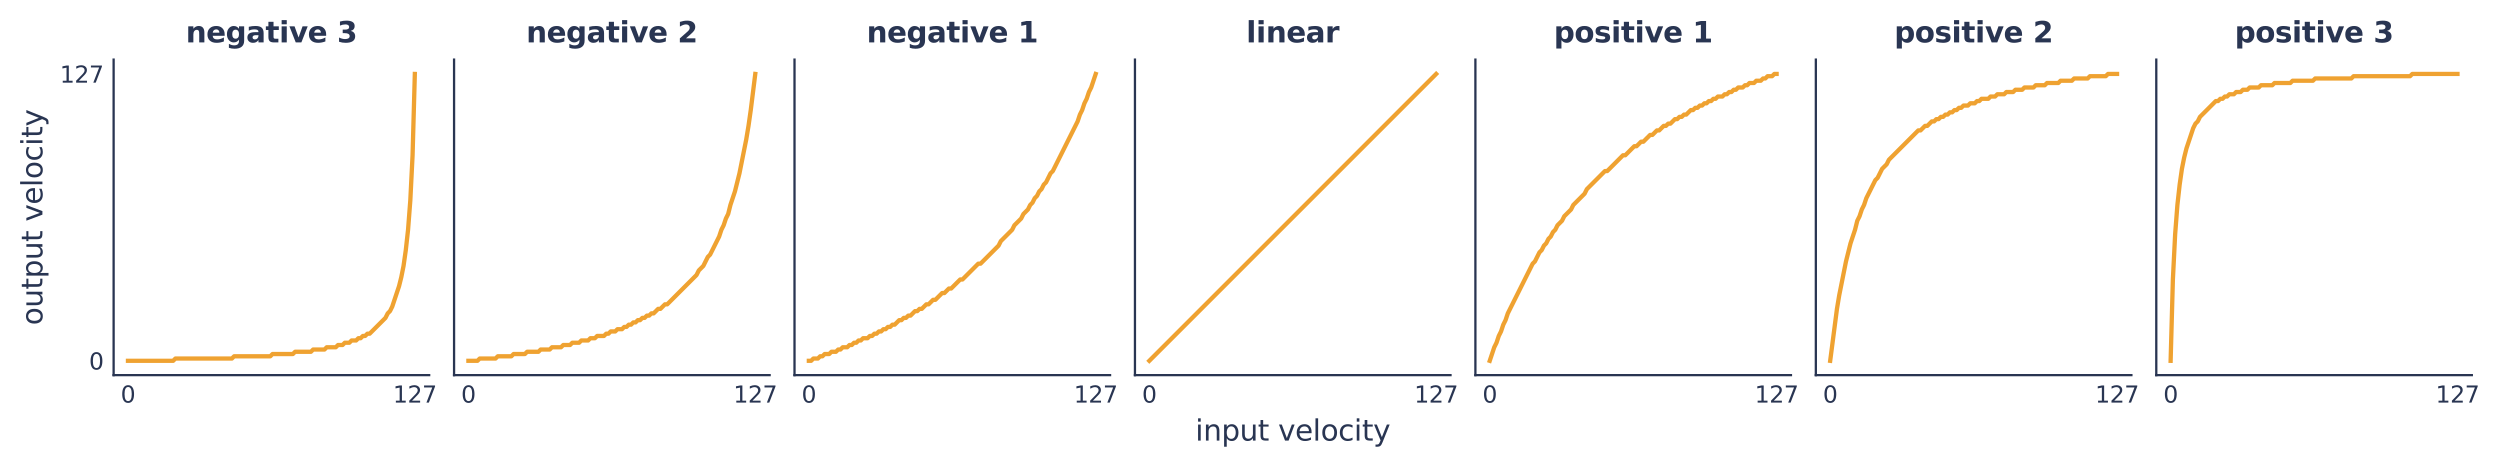 <?xml version="1.0" encoding="utf-8" standalone="no"?>
<!DOCTYPE svg PUBLIC "-//W3C//DTD SVG 1.1//EN"
  "http://www.w3.org/Graphics/SVG/1.1/DTD/svg11.dtd">
<svg xmlns:xlink="http://www.w3.org/1999/xlink" width="872.343pt" height="163.025pt" viewBox="0 0 872.343 163.025" xmlns="http://www.w3.org/2000/svg" version="1.1">
 <defs>
  <style type="text/css">*{stroke-linejoin: round; stroke-linecap: butt}</style>
 </defs>
 <g id="figure_1">
  <g id="patch_1">
   <path d="M 0 163.025 
L 872.343 163.025 
L 872.343 0 
L 0 0 
L 0 163.025 
z
" style="fill: none"/>
  </g>
  <g id="axes_1">
   <g id="patch_2">
    <path d="M 39.648 130.905 
L 149.754 130.905 
L 149.754 20.798 
L 39.648 20.798 
L 39.648 130.905 
z
" style="fill: none"/>
   </g>
   <g id="matplotlib.axis_1">
    <g id="xtick_1">
     <g id="line2d_1"/>
     <g id="text_1">
      <!-- 0 -->
      <g style="fill: #293552" transform="translate(42.108 140.483) scale(0.08 -0.08)">
       <defs>
        <path id="DejaVuSans-30" d="M 2034 4250 
Q 1547 4250 1301 3770 
Q 1056 3291 1056 2328 
Q 1056 1369 1301 889 
Q 1547 409 2034 409 
Q 2525 409 2770 889 
Q 3016 1369 3016 2328 
Q 3016 3291 2770 3770 
Q 2525 4250 2034 4250 
z
M 2034 4750 
Q 2819 4750 3233 4129 
Q 3647 3509 3647 2328 
Q 3647 1150 3233 529 
Q 2819 -91 2034 -91 
Q 1250 -91 836 529 
Q 422 1150 422 2328 
Q 422 3509 836 4129 
Q 1250 4750 2034 4750 
z
" transform="scale(0.016)"/>
       </defs>
       <use xlink:href="#DejaVuSans-30"/>
      </g>
     </g>
    </g>
    <g id="xtick_2">
     <g id="line2d_2"/>
     <g id="text_2">
      <!-- 127 -->
      <g style="fill: #293552" transform="translate(137.115 140.483) scale(0.08 -0.08)">
       <defs>
        <path id="DejaVuSans-31" d="M 794 531 
L 1825 531 
L 1825 4091 
L 703 3866 
L 703 4441 
L 1819 4666 
L 2450 4666 
L 2450 531 
L 3481 531 
L 3481 0 
L 794 0 
L 794 531 
z
" transform="scale(0.016)"/>
        <path id="DejaVuSans-32" d="M 1228 531 
L 3431 531 
L 3431 0 
L 469 0 
L 469 531 
Q 828 903 1448 1529 
Q 2069 2156 2228 2338 
Q 2531 2678 2651 2914 
Q 2772 3150 2772 3378 
Q 2772 3750 2511 3984 
Q 2250 4219 1831 4219 
Q 1534 4219 1204 4116 
Q 875 4013 500 3803 
L 500 4441 
Q 881 4594 1212 4672 
Q 1544 4750 1819 4750 
Q 2544 4750 2975 4387 
Q 3406 4025 3406 3419 
Q 3406 3131 3298 2873 
Q 3191 2616 2906 2266 
Q 2828 2175 2409 1742 
Q 1991 1309 1228 531 
z
" transform="scale(0.016)"/>
        <path id="DejaVuSans-37" d="M 525 4666 
L 3525 4666 
L 3525 4397 
L 1831 0 
L 1172 0 
L 2766 4134 
L 525 4134 
L 525 4666 
z
" transform="scale(0.016)"/>
       </defs>
       <use xlink:href="#DejaVuSans-31"/>
       <use xlink:href="#DejaVuSans-32" transform="translate(63.623 0)"/>
       <use xlink:href="#DejaVuSans-37" transform="translate(127.246 0)"/>
      </g>
     </g>
    </g>
   </g>
   <g id="matplotlib.axis_2">
    <g id="ytick_1">
     <g id="line2d_3"/>
     <g id="text_3">
      <!-- 0 -->
      <g style="fill: #293552" transform="translate(31.058 128.939) scale(0.08 -0.08)">
       <use xlink:href="#DejaVuSans-30"/>
      </g>
     </g>
    </g>
    <g id="ytick_2">
     <g id="line2d_4"/>
     <g id="text_4">
      <!-- 127 -->
      <g style="fill: #293552" transform="translate(20.878 28.843) scale(0.08 -0.08)">
       <use xlink:href="#DejaVuSans-31"/>
       <use xlink:href="#DejaVuSans-32" transform="translate(63.623 0)"/>
       <use xlink:href="#DejaVuSans-37" transform="translate(127.246 0)"/>
      </g>
     </g>
    </g>
    <g id="text_5">
     <!-- output velocity -->
     <g style="fill: #293552" transform="translate(14.798 113.474) rotate(-90) scale(0.1 -0.1)">
      <defs>
       <path id="DejaVuSans-6f" d="M 1959 3097 
Q 1497 3097 1228 2736 
Q 959 2375 959 1747 
Q 959 1119 1226 758 
Q 1494 397 1959 397 
Q 2419 397 2687 759 
Q 2956 1122 2956 1747 
Q 2956 2369 2687 2733 
Q 2419 3097 1959 3097 
z
M 1959 3584 
Q 2709 3584 3137 3096 
Q 3566 2609 3566 1747 
Q 3566 888 3137 398 
Q 2709 -91 1959 -91 
Q 1206 -91 779 398 
Q 353 888 353 1747 
Q 353 2609 779 3096 
Q 1206 3584 1959 3584 
z
" transform="scale(0.016)"/>
       <path id="DejaVuSans-75" d="M 544 1381 
L 544 3500 
L 1119 3500 
L 1119 1403 
Q 1119 906 1312 657 
Q 1506 409 1894 409 
Q 2359 409 2629 706 
Q 2900 1003 2900 1516 
L 2900 3500 
L 3475 3500 
L 3475 0 
L 2900 0 
L 2900 538 
Q 2691 219 2414 64 
Q 2138 -91 1772 -91 
Q 1169 -91 856 284 
Q 544 659 544 1381 
z
M 1991 3584 
L 1991 3584 
z
" transform="scale(0.016)"/>
       <path id="DejaVuSans-74" d="M 1172 4494 
L 1172 3500 
L 2356 3500 
L 2356 3053 
L 1172 3053 
L 1172 1153 
Q 1172 725 1289 603 
Q 1406 481 1766 481 
L 2356 481 
L 2356 0 
L 1766 0 
Q 1100 0 847 248 
Q 594 497 594 1153 
L 594 3053 
L 172 3053 
L 172 3500 
L 594 3500 
L 594 4494 
L 1172 4494 
z
" transform="scale(0.016)"/>
       <path id="DejaVuSans-70" d="M 1159 525 
L 1159 -1331 
L 581 -1331 
L 581 3500 
L 1159 3500 
L 1159 2969 
Q 1341 3281 1617 3432 
Q 1894 3584 2278 3584 
Q 2916 3584 3314 3078 
Q 3713 2572 3713 1747 
Q 3713 922 3314 415 
Q 2916 -91 2278 -91 
Q 1894 -91 1617 61 
Q 1341 213 1159 525 
z
M 3116 1747 
Q 3116 2381 2855 2742 
Q 2594 3103 2138 3103 
Q 1681 3103 1420 2742 
Q 1159 2381 1159 1747 
Q 1159 1113 1420 752 
Q 1681 391 2138 391 
Q 2594 391 2855 752 
Q 3116 1113 3116 1747 
z
" transform="scale(0.016)"/>
       <path id="DejaVuSans-20" transform="scale(0.016)"/>
       <path id="DejaVuSans-76" d="M 191 3500 
L 800 3500 
L 1894 563 
L 2988 3500 
L 3597 3500 
L 2284 0 
L 1503 0 
L 191 3500 
z
" transform="scale(0.016)"/>
       <path id="DejaVuSans-65" d="M 3597 1894 
L 3597 1613 
L 953 1613 
Q 991 1019 1311 708 
Q 1631 397 2203 397 
Q 2534 397 2845 478 
Q 3156 559 3463 722 
L 3463 178 
Q 3153 47 2828 -22 
Q 2503 -91 2169 -91 
Q 1331 -91 842 396 
Q 353 884 353 1716 
Q 353 2575 817 3079 
Q 1281 3584 2069 3584 
Q 2775 3584 3186 3129 
Q 3597 2675 3597 1894 
z
M 3022 2063 
Q 3016 2534 2758 2815 
Q 2500 3097 2075 3097 
Q 1594 3097 1305 2825 
Q 1016 2553 972 2059 
L 3022 2063 
z
" transform="scale(0.016)"/>
       <path id="DejaVuSans-6c" d="M 603 4863 
L 1178 4863 
L 1178 0 
L 603 0 
L 603 4863 
z
" transform="scale(0.016)"/>
       <path id="DejaVuSans-63" d="M 3122 3366 
L 3122 2828 
Q 2878 2963 2633 3030 
Q 2388 3097 2138 3097 
Q 1578 3097 1268 2742 
Q 959 2388 959 1747 
Q 959 1106 1268 751 
Q 1578 397 2138 397 
Q 2388 397 2633 464 
Q 2878 531 3122 666 
L 3122 134 
Q 2881 22 2623 -34 
Q 2366 -91 2075 -91 
Q 1284 -91 818 406 
Q 353 903 353 1747 
Q 353 2603 823 3093 
Q 1294 3584 2113 3584 
Q 2378 3584 2631 3529 
Q 2884 3475 3122 3366 
z
" transform="scale(0.016)"/>
       <path id="DejaVuSans-69" d="M 603 3500 
L 1178 3500 
L 1178 0 
L 603 0 
L 603 3500 
z
M 603 4863 
L 1178 4863 
L 1178 4134 
L 603 4134 
L 603 4863 
z
" transform="scale(0.016)"/>
       <path id="DejaVuSans-79" d="M 2059 -325 
Q 1816 -950 1584 -1140 
Q 1353 -1331 966 -1331 
L 506 -1331 
L 506 -850 
L 844 -850 
Q 1081 -850 1212 -737 
Q 1344 -625 1503 -206 
L 1606 56 
L 191 3500 
L 800 3500 
L 1894 763 
L 2988 3500 
L 3597 3500 
L 2059 -325 
z
" transform="scale(0.016)"/>
      </defs>
      <use xlink:href="#DejaVuSans-6f"/>
      <use xlink:href="#DejaVuSans-75" transform="translate(61.182 0)"/>
      <use xlink:href="#DejaVuSans-74" transform="translate(124.561 0)"/>
      <use xlink:href="#DejaVuSans-70" transform="translate(163.77 0)"/>
      <use xlink:href="#DejaVuSans-75" transform="translate(227.246 0)"/>
      <use xlink:href="#DejaVuSans-74" transform="translate(290.625 0)"/>
      <use xlink:href="#DejaVuSans-20" transform="translate(329.834 0)"/>
      <use xlink:href="#DejaVuSans-76" transform="translate(361.621 0)"/>
      <use xlink:href="#DejaVuSans-65" transform="translate(420.801 0)"/>
      <use xlink:href="#DejaVuSans-6c" transform="translate(482.324 0)"/>
      <use xlink:href="#DejaVuSans-6f" transform="translate(510.107 0)"/>
      <use xlink:href="#DejaVuSans-63" transform="translate(571.289 0)"/>
      <use xlink:href="#DejaVuSans-69" transform="translate(626.27 0)"/>
      <use xlink:href="#DejaVuSans-74" transform="translate(654.053 0)"/>
      <use xlink:href="#DejaVuSans-79" transform="translate(693.262 0)"/>
     </g>
    </g>
   </g>
   <g id="line2d_5">
    <path d="M 44.653 125.9 
L 60.416 125.9 
L 61.204 125.112 
L 80.908 125.112 
L 81.697 124.324 
L 94.307 124.324 
L 95.095 123.535 
L 102.189 123.535 
L 102.977 122.747 
L 108.494 122.747 
L 109.282 121.959 
L 113.223 121.959 
L 114.011 121.171 
L 117.164 121.171 
L 117.952 120.383 
L 119.528 120.383 
L 120.317 119.595 
L 121.893 119.595 
L 122.681 118.806 
L 124.257 118.806 
L 125.045 118.018 
L 125.834 118.018 
L 126.622 117.23 
L 127.41 117.23 
L 128.198 116.442 
L 128.986 116.442 
L 134.503 110.925 
L 135.292 109.348 
L 136.08 108.56 
L 136.868 106.984 
L 139.232 99.891 
L 140.021 96.738 
L 140.809 92.797 
L 141.597 87.28 
L 142.385 80.186 
L 143.173 69.94 
L 143.961 54.177 
L 144.75 25.803 
L 144.75 25.803 
" clip-path="url(#p5cfa51890a)" style="fill: none; stroke: #efa231; stroke-width: 1.5; stroke-linecap: square"/>
   </g>
   <g id="patch_3">
    <path d="M 39.648 130.905 
L 39.648 20.798 
" style="fill: none; stroke: #293552; stroke-width: 0.8; stroke-linejoin: miter; stroke-linecap: square"/>
   </g>
   <g id="patch_4">
    <path d="M 39.648 130.905 
L 149.754 130.905 
" style="fill: none; stroke: #293552; stroke-width: 0.8; stroke-linejoin: miter; stroke-linecap: square"/>
   </g>
   <g id="text_6">
    <!-- negative 3 -->
    <g style="fill: #293552" transform="translate(64.823 14.798) scale(0.1 -0.1)">
     <defs>
      <path id="DejaVuSans-Bold-6e" d="M 4056 2131 
L 4056 0 
L 2931 0 
L 2931 347 
L 2931 1631 
Q 2931 2084 2911 2256 
Q 2891 2428 2841 2509 
Q 2775 2619 2662 2680 
Q 2550 2741 2406 2741 
Q 2056 2741 1856 2470 
Q 1656 2200 1656 1722 
L 1656 0 
L 538 0 
L 538 3500 
L 1656 3500 
L 1656 2988 
Q 1909 3294 2193 3439 
Q 2478 3584 2822 3584 
Q 3428 3584 3742 3212 
Q 4056 2841 4056 2131 
z
" transform="scale(0.016)"/>
      <path id="DejaVuSans-Bold-65" d="M 4031 1759 
L 4031 1441 
L 1416 1441 
Q 1456 1047 1700 850 
Q 1944 653 2381 653 
Q 2734 653 3104 758 
Q 3475 863 3866 1075 
L 3866 213 
Q 3469 63 3072 -14 
Q 2675 -91 2278 -91 
Q 1328 -91 801 392 
Q 275 875 275 1747 
Q 275 2603 792 3093 
Q 1309 3584 2216 3584 
Q 3041 3584 3536 3087 
Q 4031 2591 4031 1759 
z
M 2881 2131 
Q 2881 2450 2695 2645 
Q 2509 2841 2209 2841 
Q 1884 2841 1681 2658 
Q 1478 2475 1428 2131 
L 2881 2131 
z
" transform="scale(0.016)"/>
      <path id="DejaVuSans-Bold-67" d="M 2919 594 
Q 2688 288 2409 144 
Q 2131 0 1766 0 
Q 1125 0 706 504 
Q 288 1009 288 1791 
Q 288 2575 706 3076 
Q 1125 3578 1766 3578 
Q 2131 3578 2409 3434 
Q 2688 3291 2919 2981 
L 2919 3500 
L 4044 3500 
L 4044 353 
Q 4044 -491 3511 -936 
Q 2978 -1381 1966 -1381 
Q 1638 -1381 1331 -1331 
Q 1025 -1281 716 -1178 
L 716 -306 
Q 1009 -475 1290 -558 
Q 1572 -641 1856 -641 
Q 2406 -641 2662 -400 
Q 2919 -159 2919 353 
L 2919 594 
z
M 2181 2772 
Q 1834 2772 1640 2515 
Q 1447 2259 1447 1791 
Q 1447 1309 1634 1061 
Q 1822 813 2181 813 
Q 2531 813 2725 1069 
Q 2919 1325 2919 1791 
Q 2919 2259 2725 2515 
Q 2531 2772 2181 2772 
z
" transform="scale(0.016)"/>
      <path id="DejaVuSans-Bold-61" d="M 2106 1575 
Q 1756 1575 1579 1456 
Q 1403 1338 1403 1106 
Q 1403 894 1545 773 
Q 1688 653 1941 653 
Q 2256 653 2472 879 
Q 2688 1106 2688 1447 
L 2688 1575 
L 2106 1575 
z
M 3816 1997 
L 3816 0 
L 2688 0 
L 2688 519 
Q 2463 200 2181 54 
Q 1900 -91 1497 -91 
Q 953 -91 614 226 
Q 275 544 275 1050 
Q 275 1666 698 1953 
Q 1122 2241 2028 2241 
L 2688 2241 
L 2688 2328 
Q 2688 2594 2478 2717 
Q 2269 2841 1825 2841 
Q 1466 2841 1156 2769 
Q 847 2697 581 2553 
L 581 3406 
Q 941 3494 1303 3539 
Q 1666 3584 2028 3584 
Q 2975 3584 3395 3211 
Q 3816 2838 3816 1997 
z
" transform="scale(0.016)"/>
      <path id="DejaVuSans-Bold-74" d="M 1759 4494 
L 1759 3500 
L 2913 3500 
L 2913 2700 
L 1759 2700 
L 1759 1216 
Q 1759 972 1856 886 
Q 1953 800 2241 800 
L 2816 800 
L 2816 0 
L 1856 0 
Q 1194 0 917 276 
Q 641 553 641 1216 
L 641 2700 
L 84 2700 
L 84 3500 
L 641 3500 
L 641 4494 
L 1759 4494 
z
" transform="scale(0.016)"/>
      <path id="DejaVuSans-Bold-69" d="M 538 3500 
L 1656 3500 
L 1656 0 
L 538 0 
L 538 3500 
z
M 538 4863 
L 1656 4863 
L 1656 3950 
L 538 3950 
L 538 4863 
z
" transform="scale(0.016)"/>
      <path id="DejaVuSans-Bold-76" d="M 97 3500 
L 1216 3500 
L 2088 1081 
L 2956 3500 
L 4078 3500 
L 2700 0 
L 1472 0 
L 97 3500 
z
" transform="scale(0.016)"/>
      <path id="DejaVuSans-Bold-20" transform="scale(0.016)"/>
      <path id="DejaVuSans-Bold-33" d="M 2981 2516 
Q 3453 2394 3698 2092 
Q 3944 1791 3944 1325 
Q 3944 631 3412 270 
Q 2881 -91 1863 -91 
Q 1503 -91 1142 -33 
Q 781 25 428 141 
L 428 1069 
Q 766 900 1098 814 
Q 1431 728 1753 728 
Q 2231 728 2486 893 
Q 2741 1059 2741 1369 
Q 2741 1688 2480 1852 
Q 2219 2016 1709 2016 
L 1228 2016 
L 1228 2791 
L 1734 2791 
Q 2188 2791 2409 2933 
Q 2631 3075 2631 3366 
Q 2631 3634 2415 3781 
Q 2200 3928 1806 3928 
Q 1516 3928 1219 3862 
Q 922 3797 628 3669 
L 628 4550 
Q 984 4650 1334 4700 
Q 1684 4750 2022 4750 
Q 2931 4750 3382 4451 
Q 3834 4153 3834 3553 
Q 3834 3144 3618 2883 
Q 3403 2622 2981 2516 
z
" transform="scale(0.016)"/>
     </defs>
     <use xlink:href="#DejaVuSans-Bold-6e"/>
     <use xlink:href="#DejaVuSans-Bold-65" transform="translate(71.191 0)"/>
     <use xlink:href="#DejaVuSans-Bold-67" transform="translate(139.014 0)"/>
     <use xlink:href="#DejaVuSans-Bold-61" transform="translate(210.596 0)"/>
     <use xlink:href="#DejaVuSans-Bold-74" transform="translate(278.076 0)"/>
     <use xlink:href="#DejaVuSans-Bold-69" transform="translate(325.879 0)"/>
     <use xlink:href="#DejaVuSans-Bold-76" transform="translate(360.156 0)"/>
     <use xlink:href="#DejaVuSans-Bold-65" transform="translate(425.342 0)"/>
     <use xlink:href="#DejaVuSans-Bold-20" transform="translate(493.164 0)"/>
     <use xlink:href="#DejaVuSans-Bold-33" transform="translate(527.979 0)"/>
    </g>
   </g>
  </g>
  <g id="axes_2">
   <g id="patch_5">
    <path d="M 158.441 130.905 
L 268.548 130.905 
L 268.548 20.798 
L 158.441 20.798 
L 158.441 130.905 
z
" style="fill: none"/>
   </g>
   <g id="matplotlib.axis_3">
    <g id="xtick_3">
     <g id="line2d_6"/>
     <g id="text_7">
      <!-- 0 -->
      <g style="fill: #293552" transform="translate(160.901 140.483) scale(0.08 -0.08)">
       <use xlink:href="#DejaVuSans-30"/>
      </g>
     </g>
    </g>
    <g id="xtick_4">
     <g id="line2d_7"/>
     <g id="text_8">
      <!-- 127 -->
      <g style="fill: #293552" transform="translate(255.908 140.483) scale(0.08 -0.08)">
       <use xlink:href="#DejaVuSans-31"/>
       <use xlink:href="#DejaVuSans-32" transform="translate(63.623 0)"/>
       <use xlink:href="#DejaVuSans-37" transform="translate(127.246 0)"/>
      </g>
     </g>
    </g>
   </g>
   <g id="matplotlib.axis_4">
    <g id="ytick_3">
     <g id="line2d_8"/>
    </g>
    <g id="ytick_4">
     <g id="line2d_9"/>
    </g>
   </g>
   <g id="line2d_10">
    <path d="M 163.446 125.9 
L 166.599 125.9 
L 167.387 125.112 
L 172.904 125.112 
L 173.692 124.324 
L 178.421 124.324 
L 179.209 123.535 
L 183.15 123.535 
L 183.938 122.747 
L 187.879 122.747 
L 188.667 121.959 
L 191.82 121.959 
L 192.608 121.171 
L 195.761 121.171 
L 196.549 120.383 
L 198.913 120.383 
L 199.702 119.595 
L 202.066 119.595 
L 202.854 118.806 
L 205.219 118.806 
L 206.007 118.018 
L 207.583 118.018 
L 208.371 117.23 
L 210.736 117.23 
L 211.524 116.442 
L 212.312 116.442 
L 213.1 115.654 
L 214.677 115.654 
L 215.465 114.866 
L 217.041 114.866 
L 217.829 114.077 
L 218.617 114.077 
L 219.406 113.289 
L 220.194 113.289 
L 220.982 112.501 
L 221.77 112.501 
L 222.558 111.713 
L 223.346 111.713 
L 224.135 110.925 
L 224.923 110.925 
L 225.711 110.137 
L 226.499 110.137 
L 227.287 109.348 
L 228.075 109.348 
L 229.652 107.772 
L 230.44 107.772 
L 232.016 106.196 
L 232.804 106.196 
L 243.05 95.95 
L 243.839 94.373 
L 245.415 92.797 
L 246.991 89.644 
L 247.779 88.856 
L 250.932 82.551 
L 251.72 80.186 
L 252.508 78.61 
L 253.297 76.246 
L 254.085 74.669 
L 254.873 71.517 
L 256.449 66.788 
L 258.026 60.482 
L 260.39 48.66 
L 261.178 43.931 
L 261.966 38.414 
L 263.543 25.803 
L 263.543 25.803 
" clip-path="url(#pf3d3c61118)" style="fill: none; stroke: #efa231; stroke-width: 1.5; stroke-linecap: square"/>
   </g>
   <g id="patch_6">
    <path d="M 158.441 130.905 
L 158.441 20.798 
" style="fill: none; stroke: #293552; stroke-width: 0.8; stroke-linejoin: miter; stroke-linecap: square"/>
   </g>
   <g id="patch_7">
    <path d="M 158.441 130.905 
L 268.548 130.905 
" style="fill: none; stroke: #293552; stroke-width: 0.8; stroke-linejoin: miter; stroke-linecap: square"/>
   </g>
   <g id="text_9">
    <!-- negative 2 -->
    <g style="fill: #293552" transform="translate(183.616 14.798) scale(0.1 -0.1)">
     <defs>
      <path id="DejaVuSans-Bold-32" d="M 1844 884 
L 3897 884 
L 3897 0 
L 506 0 
L 506 884 
L 2209 2388 
Q 2438 2594 2547 2791 
Q 2656 2988 2656 3200 
Q 2656 3528 2436 3728 
Q 2216 3928 1850 3928 
Q 1569 3928 1234 3808 
Q 900 3688 519 3450 
L 519 4475 
Q 925 4609 1322 4679 
Q 1719 4750 2100 4750 
Q 2938 4750 3402 4381 
Q 3866 4013 3866 3353 
Q 3866 2972 3669 2642 
Q 3472 2313 2841 1759 
L 1844 884 
z
" transform="scale(0.016)"/>
     </defs>
     <use xlink:href="#DejaVuSans-Bold-6e"/>
     <use xlink:href="#DejaVuSans-Bold-65" transform="translate(71.191 0)"/>
     <use xlink:href="#DejaVuSans-Bold-67" transform="translate(139.014 0)"/>
     <use xlink:href="#DejaVuSans-Bold-61" transform="translate(210.596 0)"/>
     <use xlink:href="#DejaVuSans-Bold-74" transform="translate(278.076 0)"/>
     <use xlink:href="#DejaVuSans-Bold-69" transform="translate(325.879 0)"/>
     <use xlink:href="#DejaVuSans-Bold-76" transform="translate(360.156 0)"/>
     <use xlink:href="#DejaVuSans-Bold-65" transform="translate(425.342 0)"/>
     <use xlink:href="#DejaVuSans-Bold-20" transform="translate(493.164 0)"/>
     <use xlink:href="#DejaVuSans-Bold-32" transform="translate(527.979 0)"/>
    </g>
   </g>
  </g>
  <g id="axes_3">
   <g id="patch_8">
    <path d="M 277.234 130.905 
L 387.341 130.905 
L 387.341 20.798 
L 277.234 20.798 
L 277.234 130.905 
z
" style="fill: none"/>
   </g>
   <g id="matplotlib.axis_5">
    <g id="xtick_5">
     <g id="line2d_11"/>
     <g id="text_10">
      <!-- 0 -->
      <g style="fill: #293552" transform="translate(279.694 140.483) scale(0.08 -0.08)">
       <use xlink:href="#DejaVuSans-30"/>
      </g>
     </g>
    </g>
    <g id="xtick_6">
     <g id="line2d_12"/>
     <g id="text_11">
      <!-- 127 -->
      <g style="fill: #293552" transform="translate(374.701 140.483) scale(0.08 -0.08)">
       <use xlink:href="#DejaVuSans-31"/>
       <use xlink:href="#DejaVuSans-32" transform="translate(63.623 0)"/>
       <use xlink:href="#DejaVuSans-37" transform="translate(127.246 0)"/>
      </g>
     </g>
    </g>
   </g>
   <g id="matplotlib.axis_6">
    <g id="ytick_5">
     <g id="line2d_13"/>
    </g>
    <g id="ytick_6">
     <g id="line2d_14"/>
    </g>
   </g>
   <g id="line2d_15">
    <path d="M 282.239 125.9 
L 283.027 125.9 
L 283.816 125.112 
L 285.392 125.112 
L 286.18 124.324 
L 286.968 124.324 
L 287.756 123.535 
L 289.333 123.535 
L 290.121 122.747 
L 291.697 122.747 
L 292.485 121.959 
L 293.273 121.959 
L 294.062 121.171 
L 295.638 121.171 
L 296.426 120.383 
L 297.214 120.383 
L 298.002 119.595 
L 298.791 119.595 
L 299.579 118.806 
L 300.367 118.806 
L 301.155 118.018 
L 302.731 118.018 
L 303.52 117.23 
L 304.308 117.23 
L 305.096 116.442 
L 305.884 116.442 
L 306.672 115.654 
L 307.46 115.654 
L 308.249 114.866 
L 309.037 114.866 
L 309.825 114.077 
L 310.613 114.077 
L 311.401 113.289 
L 312.189 113.289 
L 313.766 111.713 
L 314.554 111.713 
L 315.342 110.925 
L 316.13 110.925 
L 316.918 110.137 
L 317.707 110.137 
L 319.283 108.56 
L 320.071 108.56 
L 320.859 107.772 
L 321.647 107.772 
L 323.224 106.196 
L 324.012 106.196 
L 325.588 104.619 
L 326.376 104.619 
L 328.741 102.255 
L 329.529 102.255 
L 331.105 100.679 
L 331.893 100.679 
L 335.046 97.526 
L 335.834 97.526 
L 341.351 92.009 
L 342.14 92.009 
L 348.445 85.704 
L 349.233 84.127 
L 353.174 80.186 
L 353.962 78.61 
L 356.326 76.246 
L 357.115 74.669 
L 358.691 73.093 
L 359.479 71.517 
L 360.267 70.729 
L 361.055 69.152 
L 361.844 68.364 
L 362.632 66.788 
L 363.42 66 
L 364.208 64.423 
L 364.996 63.635 
L 366.573 60.482 
L 367.361 59.694 
L 376.031 42.355 
L 376.819 39.99 
L 377.607 38.414 
L 378.395 36.049 
L 379.183 34.473 
L 379.971 32.109 
L 380.759 30.532 
L 382.336 25.803 
L 382.336 25.803 
" clip-path="url(#p49d5157495)" style="fill: none; stroke: #efa231; stroke-width: 1.5; stroke-linecap: square"/>
   </g>
   <g id="patch_9">
    <path d="M 277.234 130.905 
L 277.234 20.798 
" style="fill: none; stroke: #293552; stroke-width: 0.8; stroke-linejoin: miter; stroke-linecap: square"/>
   </g>
   <g id="patch_10">
    <path d="M 277.234 130.905 
L 387.341 130.905 
" style="fill: none; stroke: #293552; stroke-width: 0.8; stroke-linejoin: miter; stroke-linecap: square"/>
   </g>
   <g id="text_12">
    <!-- negative 1 -->
    <g style="fill: #293552" transform="translate(302.409 14.798) scale(0.1 -0.1)">
     <defs>
      <path id="DejaVuSans-Bold-31" d="M 750 831 
L 1813 831 
L 1813 3847 
L 722 3622 
L 722 4441 
L 1806 4666 
L 2950 4666 
L 2950 831 
L 4013 831 
L 4013 0 
L 750 0 
L 750 831 
z
" transform="scale(0.016)"/>
     </defs>
     <use xlink:href="#DejaVuSans-Bold-6e"/>
     <use xlink:href="#DejaVuSans-Bold-65" transform="translate(71.191 0)"/>
     <use xlink:href="#DejaVuSans-Bold-67" transform="translate(139.014 0)"/>
     <use xlink:href="#DejaVuSans-Bold-61" transform="translate(210.596 0)"/>
     <use xlink:href="#DejaVuSans-Bold-74" transform="translate(278.076 0)"/>
     <use xlink:href="#DejaVuSans-Bold-69" transform="translate(325.879 0)"/>
     <use xlink:href="#DejaVuSans-Bold-76" transform="translate(360.156 0)"/>
     <use xlink:href="#DejaVuSans-Bold-65" transform="translate(425.342 0)"/>
     <use xlink:href="#DejaVuSans-Bold-20" transform="translate(493.164 0)"/>
     <use xlink:href="#DejaVuSans-Bold-31" transform="translate(527.979 0)"/>
    </g>
   </g>
  </g>
  <g id="axes_4">
   <g id="patch_11">
    <path d="M 396.027 130.905 
L 506.134 130.905 
L 506.134 20.798 
L 396.027 20.798 
L 396.027 130.905 
z
" style="fill: none"/>
   </g>
   <g id="matplotlib.axis_7">
    <g id="xtick_7">
     <g id="line2d_16"/>
     <g id="text_13">
      <!-- 0 -->
      <g style="fill: #293552" transform="translate(398.487 140.483) scale(0.08 -0.08)">
       <use xlink:href="#DejaVuSans-30"/>
      </g>
     </g>
    </g>
    <g id="xtick_8">
     <g id="line2d_17"/>
     <g id="text_14">
      <!-- 127 -->
      <g style="fill: #293552" transform="translate(493.494 140.483) scale(0.08 -0.08)">
       <use xlink:href="#DejaVuSans-31"/>
       <use xlink:href="#DejaVuSans-32" transform="translate(63.623 0)"/>
       <use xlink:href="#DejaVuSans-37" transform="translate(127.246 0)"/>
      </g>
     </g>
    </g>
    <g id="text_15">
     <!-- input velocity -->
     <g style="fill: #293552" transform="translate(417.088 153.746) scale(0.1 -0.1)">
      <defs>
       <path id="DejaVuSans-6e" d="M 3513 2113 
L 3513 0 
L 2938 0 
L 2938 2094 
Q 2938 2591 2744 2837 
Q 2550 3084 2163 3084 
Q 1697 3084 1428 2787 
Q 1159 2491 1159 1978 
L 1159 0 
L 581 0 
L 581 3500 
L 1159 3500 
L 1159 2956 
Q 1366 3272 1645 3428 
Q 1925 3584 2291 3584 
Q 2894 3584 3203 3211 
Q 3513 2838 3513 2113 
z
" transform="scale(0.016)"/>
      </defs>
      <use xlink:href="#DejaVuSans-69"/>
      <use xlink:href="#DejaVuSans-6e" transform="translate(27.783 0)"/>
      <use xlink:href="#DejaVuSans-70" transform="translate(91.162 0)"/>
      <use xlink:href="#DejaVuSans-75" transform="translate(154.639 0)"/>
      <use xlink:href="#DejaVuSans-74" transform="translate(218.018 0)"/>
      <use xlink:href="#DejaVuSans-20" transform="translate(257.227 0)"/>
      <use xlink:href="#DejaVuSans-76" transform="translate(289.014 0)"/>
      <use xlink:href="#DejaVuSans-65" transform="translate(348.193 0)"/>
      <use xlink:href="#DejaVuSans-6c" transform="translate(409.717 0)"/>
      <use xlink:href="#DejaVuSans-6f" transform="translate(437.5 0)"/>
      <use xlink:href="#DejaVuSans-63" transform="translate(498.682 0)"/>
      <use xlink:href="#DejaVuSans-69" transform="translate(553.662 0)"/>
      <use xlink:href="#DejaVuSans-74" transform="translate(581.445 0)"/>
      <use xlink:href="#DejaVuSans-79" transform="translate(620.654 0)"/>
     </g>
    </g>
   </g>
   <g id="matplotlib.axis_8">
    <g id="ytick_7">
     <g id="line2d_18"/>
    </g>
    <g id="ytick_8">
     <g id="line2d_19"/>
    </g>
   </g>
   <g id="line2d_20">
    <path d="M 401.032 125.9 
L 501.129 25.803 
L 501.129 25.803 
" clip-path="url(#p2b58d2f099)" style="fill: none; stroke: #efa231; stroke-width: 1.5; stroke-linecap: square"/>
   </g>
   <g id="patch_12">
    <path d="M 396.027 130.905 
L 396.027 20.798 
" style="fill: none; stroke: #293552; stroke-width: 0.8; stroke-linejoin: miter; stroke-linecap: square"/>
   </g>
   <g id="patch_13">
    <path d="M 396.027 130.905 
L 506.134 130.905 
" style="fill: none; stroke: #293552; stroke-width: 0.8; stroke-linejoin: miter; stroke-linecap: square"/>
   </g>
   <g id="text_16">
    <!-- linear -->
    <g style="fill: #293552" transform="translate(434.862 14.798) scale(0.1 -0.1)">
     <defs>
      <path id="DejaVuSans-Bold-6c" d="M 538 4863 
L 1656 4863 
L 1656 0 
L 538 0 
L 538 4863 
z
" transform="scale(0.016)"/>
      <path id="DejaVuSans-Bold-72" d="M 3138 2547 
Q 2991 2616 2845 2648 
Q 2700 2681 2553 2681 
Q 2122 2681 1889 2404 
Q 1656 2128 1656 1613 
L 1656 0 
L 538 0 
L 538 3500 
L 1656 3500 
L 1656 2925 
Q 1872 3269 2151 3426 
Q 2431 3584 2822 3584 
Q 2878 3584 2943 3579 
Q 3009 3575 3134 3559 
L 3138 2547 
z
" transform="scale(0.016)"/>
     </defs>
     <use xlink:href="#DejaVuSans-Bold-6c"/>
     <use xlink:href="#DejaVuSans-Bold-69" transform="translate(34.277 0)"/>
     <use xlink:href="#DejaVuSans-Bold-6e" transform="translate(68.555 0)"/>
     <use xlink:href="#DejaVuSans-Bold-65" transform="translate(139.746 0)"/>
     <use xlink:href="#DejaVuSans-Bold-61" transform="translate(207.568 0)"/>
     <use xlink:href="#DejaVuSans-Bold-72" transform="translate(275.049 0)"/>
    </g>
   </g>
  </g>
  <g id="axes_5">
   <g id="patch_14">
    <path d="M 514.821 130.905 
L 624.927 130.905 
L 624.927 20.798 
L 514.821 20.798 
L 514.821 130.905 
z
" style="fill: none"/>
   </g>
   <g id="matplotlib.axis_9">
    <g id="xtick_9">
     <g id="line2d_21"/>
     <g id="text_17">
      <!-- 0 -->
      <g style="fill: #293552" transform="translate(517.28 140.483) scale(0.08 -0.08)">
       <use xlink:href="#DejaVuSans-30"/>
      </g>
     </g>
    </g>
    <g id="xtick_10">
     <g id="line2d_22"/>
     <g id="text_18">
      <!-- 127 -->
      <g style="fill: #293552" transform="translate(612.287 140.483) scale(0.08 -0.08)">
       <use xlink:href="#DejaVuSans-31"/>
       <use xlink:href="#DejaVuSans-32" transform="translate(63.623 0)"/>
       <use xlink:href="#DejaVuSans-37" transform="translate(127.246 0)"/>
      </g>
     </g>
    </g>
   </g>
   <g id="matplotlib.axis_10">
    <g id="ytick_9">
     <g id="line2d_23"/>
    </g>
    <g id="ytick_10">
     <g id="line2d_24"/>
    </g>
   </g>
   <g id="line2d_25">
    <path d="M 519.825 125.9 
L 521.402 121.171 
L 522.19 119.595 
L 522.978 117.23 
L 523.766 115.654 
L 524.554 113.289 
L 525.343 111.713 
L 526.131 109.348 
L 534.801 92.009 
L 535.589 91.221 
L 537.165 88.068 
L 537.953 87.28 
L 538.741 85.704 
L 539.53 84.915 
L 540.318 83.339 
L 541.106 82.551 
L 541.894 80.975 
L 542.682 80.186 
L 543.47 78.61 
L 545.047 77.034 
L 545.835 75.457 
L 548.199 73.093 
L 548.987 71.517 
L 552.928 67.576 
L 553.716 66 
L 560.022 59.694 
L 560.81 59.694 
L 566.327 54.177 
L 567.115 54.177 
L 570.268 51.024 
L 571.056 51.024 
L 572.632 49.448 
L 573.42 49.448 
L 575.785 47.084 
L 576.573 47.084 
L 578.149 45.507 
L 578.938 45.507 
L 580.514 43.931 
L 581.302 43.931 
L 582.09 43.143 
L 582.878 43.143 
L 584.455 41.567 
L 585.243 41.567 
L 586.031 40.778 
L 586.819 40.778 
L 587.607 39.99 
L 588.396 39.99 
L 589.972 38.414 
L 590.76 38.414 
L 591.548 37.626 
L 592.336 37.626 
L 593.125 36.838 
L 593.913 36.838 
L 594.701 36.049 
L 595.489 36.049 
L 596.277 35.261 
L 597.065 35.261 
L 597.854 34.473 
L 598.642 34.473 
L 599.43 33.685 
L 601.006 33.685 
L 601.794 32.897 
L 602.582 32.897 
L 603.371 32.109 
L 604.159 32.109 
L 604.947 31.32 
L 605.735 31.32 
L 606.523 30.532 
L 608.1 30.532 
L 608.888 29.744 
L 609.676 29.744 
L 610.464 28.956 
L 612.04 28.956 
L 612.829 28.168 
L 614.405 28.168 
L 615.193 27.38 
L 615.981 27.38 
L 616.769 26.591 
L 618.346 26.591 
L 619.134 25.803 
L 619.922 25.803 
L 619.922 25.803 
" clip-path="url(#p7dd37f549b)" style="fill: none; stroke: #efa231; stroke-width: 1.5; stroke-linecap: square"/>
   </g>
   <g id="patch_15">
    <path d="M 514.821 130.905 
L 514.821 20.798 
" style="fill: none; stroke: #293552; stroke-width: 0.8; stroke-linejoin: miter; stroke-linecap: square"/>
   </g>
   <g id="patch_16">
    <path d="M 514.821 130.905 
L 624.927 130.905 
" style="fill: none; stroke: #293552; stroke-width: 0.8; stroke-linejoin: miter; stroke-linecap: square"/>
   </g>
   <g id="text_19">
    <!-- positive 1 -->
    <g style="fill: #293552" transform="translate(542.196 14.798) scale(0.1 -0.1)">
     <defs>
      <path id="DejaVuSans-Bold-70" d="M 1656 506 
L 1656 -1331 
L 538 -1331 
L 538 3500 
L 1656 3500 
L 1656 2988 
Q 1888 3294 2169 3439 
Q 2450 3584 2816 3584 
Q 3463 3584 3878 3070 
Q 4294 2556 4294 1747 
Q 4294 938 3878 423 
Q 3463 -91 2816 -91 
Q 2450 -91 2169 54 
Q 1888 200 1656 506 
z
M 2400 2772 
Q 2041 2772 1848 2508 
Q 1656 2244 1656 1747 
Q 1656 1250 1848 986 
Q 2041 722 2400 722 
Q 2759 722 2948 984 
Q 3138 1247 3138 1747 
Q 3138 2247 2948 2509 
Q 2759 2772 2400 2772 
z
" transform="scale(0.016)"/>
      <path id="DejaVuSans-Bold-6f" d="M 2203 2784 
Q 1831 2784 1636 2517 
Q 1441 2250 1441 1747 
Q 1441 1244 1636 976 
Q 1831 709 2203 709 
Q 2569 709 2762 976 
Q 2956 1244 2956 1747 
Q 2956 2250 2762 2517 
Q 2569 2784 2203 2784 
z
M 2203 3584 
Q 3106 3584 3614 3096 
Q 4122 2609 4122 1747 
Q 4122 884 3614 396 
Q 3106 -91 2203 -91 
Q 1297 -91 786 396 
Q 275 884 275 1747 
Q 275 2609 786 3096 
Q 1297 3584 2203 3584 
z
" transform="scale(0.016)"/>
      <path id="DejaVuSans-Bold-73" d="M 3272 3391 
L 3272 2541 
Q 2913 2691 2578 2766 
Q 2244 2841 1947 2841 
Q 1628 2841 1473 2761 
Q 1319 2681 1319 2516 
Q 1319 2381 1436 2309 
Q 1553 2238 1856 2203 
L 2053 2175 
Q 2913 2066 3209 1816 
Q 3506 1566 3506 1031 
Q 3506 472 3093 190 
Q 2681 -91 1863 -91 
Q 1516 -91 1145 -36 
Q 775 19 384 128 
L 384 978 
Q 719 816 1070 734 
Q 1422 653 1784 653 
Q 2113 653 2278 743 
Q 2444 834 2444 1013 
Q 2444 1163 2330 1236 
Q 2216 1309 1875 1350 
L 1678 1375 
Q 931 1469 631 1722 
Q 331 1975 331 2491 
Q 331 3047 712 3315 
Q 1094 3584 1881 3584 
Q 2191 3584 2531 3537 
Q 2872 3491 3272 3391 
z
" transform="scale(0.016)"/>
     </defs>
     <use xlink:href="#DejaVuSans-Bold-70"/>
     <use xlink:href="#DejaVuSans-Bold-6f" transform="translate(71.582 0)"/>
     <use xlink:href="#DejaVuSans-Bold-73" transform="translate(140.283 0)"/>
     <use xlink:href="#DejaVuSans-Bold-69" transform="translate(199.805 0)"/>
     <use xlink:href="#DejaVuSans-Bold-74" transform="translate(234.082 0)"/>
     <use xlink:href="#DejaVuSans-Bold-69" transform="translate(281.885 0)"/>
     <use xlink:href="#DejaVuSans-Bold-76" transform="translate(316.162 0)"/>
     <use xlink:href="#DejaVuSans-Bold-65" transform="translate(381.348 0)"/>
     <use xlink:href="#DejaVuSans-Bold-20" transform="translate(449.17 0)"/>
     <use xlink:href="#DejaVuSans-Bold-31" transform="translate(483.984 0)"/>
    </g>
   </g>
  </g>
  <g id="axes_6">
   <g id="patch_17">
    <path d="M 633.614 130.905 
L 743.72 130.905 
L 743.72 20.798 
L 633.614 20.798 
L 633.614 130.905 
z
" style="fill: none"/>
   </g>
   <g id="matplotlib.axis_11">
    <g id="xtick_11">
     <g id="line2d_26"/>
     <g id="text_20">
      <!-- 0 -->
      <g style="fill: #293552" transform="translate(636.074 140.483) scale(0.08 -0.08)">
       <use xlink:href="#DejaVuSans-30"/>
      </g>
     </g>
    </g>
    <g id="xtick_12">
     <g id="line2d_27"/>
     <g id="text_21">
      <!-- 127 -->
      <g style="fill: #293552" transform="translate(731.08 140.483) scale(0.08 -0.08)">
       <use xlink:href="#DejaVuSans-31"/>
       <use xlink:href="#DejaVuSans-32" transform="translate(63.623 0)"/>
       <use xlink:href="#DejaVuSans-37" transform="translate(127.246 0)"/>
      </g>
     </g>
    </g>
   </g>
   <g id="matplotlib.axis_12">
    <g id="ytick_11">
     <g id="line2d_28"/>
    </g>
    <g id="ytick_12">
     <g id="line2d_29"/>
    </g>
   </g>
   <g id="line2d_30">
    <path d="M 638.619 125.9 
L 640.983 107.772 
L 641.771 103.043 
L 644.136 91.221 
L 645.712 84.915 
L 647.288 80.186 
L 648.077 77.034 
L 648.865 75.457 
L 649.653 73.093 
L 650.441 71.517 
L 651.229 69.152 
L 654.382 62.847 
L 655.17 62.059 
L 656.746 58.906 
L 658.323 57.33 
L 659.111 55.753 
L 669.357 45.507 
L 670.145 45.507 
L 671.721 43.931 
L 672.51 43.931 
L 674.086 42.355 
L 674.874 42.355 
L 675.662 41.567 
L 676.45 41.567 
L 677.239 40.778 
L 678.027 40.778 
L 678.815 39.99 
L 679.603 39.99 
L 680.391 39.202 
L 681.179 39.202 
L 681.967 38.414 
L 682.756 38.414 
L 683.544 37.626 
L 684.332 37.626 
L 685.12 36.838 
L 686.696 36.838 
L 687.485 36.049 
L 689.061 36.049 
L 689.849 35.261 
L 690.637 35.261 
L 691.425 34.473 
L 693.79 34.473 
L 694.578 33.685 
L 696.154 33.685 
L 696.943 32.897 
L 699.307 32.897 
L 700.095 32.109 
L 702.46 32.109 
L 703.248 31.32 
L 705.612 31.32 
L 706.401 30.532 
L 709.553 30.532 
L 710.341 29.744 
L 713.494 29.744 
L 714.282 28.956 
L 718.223 28.956 
L 719.011 28.168 
L 722.952 28.168 
L 723.74 27.38 
L 728.469 27.38 
L 729.257 26.591 
L 734.774 26.591 
L 735.563 25.803 
L 738.715 25.803 
L 738.715 25.803 
" clip-path="url(#p314e9facf6)" style="fill: none; stroke: #efa231; stroke-width: 1.5; stroke-linecap: square"/>
   </g>
   <g id="patch_18">
    <path d="M 633.614 130.905 
L 633.614 20.798 
" style="fill: none; stroke: #293552; stroke-width: 0.8; stroke-linejoin: miter; stroke-linecap: square"/>
   </g>
   <g id="patch_19">
    <path d="M 633.614 130.905 
L 743.72 130.905 
" style="fill: none; stroke: #293552; stroke-width: 0.8; stroke-linejoin: miter; stroke-linecap: square"/>
   </g>
   <g id="text_22">
    <!-- positive 2 -->
    <g style="fill: #293552" transform="translate(660.989 14.798) scale(0.1 -0.1)">
     <use xlink:href="#DejaVuSans-Bold-70"/>
     <use xlink:href="#DejaVuSans-Bold-6f" transform="translate(71.582 0)"/>
     <use xlink:href="#DejaVuSans-Bold-73" transform="translate(140.283 0)"/>
     <use xlink:href="#DejaVuSans-Bold-69" transform="translate(199.805 0)"/>
     <use xlink:href="#DejaVuSans-Bold-74" transform="translate(234.082 0)"/>
     <use xlink:href="#DejaVuSans-Bold-69" transform="translate(281.885 0)"/>
     <use xlink:href="#DejaVuSans-Bold-76" transform="translate(316.162 0)"/>
     <use xlink:href="#DejaVuSans-Bold-65" transform="translate(381.348 0)"/>
     <use xlink:href="#DejaVuSans-Bold-20" transform="translate(449.17 0)"/>
     <use xlink:href="#DejaVuSans-Bold-32" transform="translate(483.984 0)"/>
    </g>
   </g>
  </g>
  <g id="axes_7">
   <g id="patch_20">
    <path d="M 752.407 130.905 
L 862.513 130.905 
L 862.513 20.798 
L 752.407 20.798 
L 752.407 130.905 
z
" style="fill: none"/>
   </g>
   <g id="matplotlib.axis_13">
    <g id="xtick_13">
     <g id="line2d_31"/>
     <g id="text_23">
      <!-- 0 -->
      <g style="fill: #293552" transform="translate(754.867 140.483) scale(0.08 -0.08)">
       <use xlink:href="#DejaVuSans-30"/>
      </g>
     </g>
    </g>
    <g id="xtick_14">
     <g id="line2d_32"/>
     <g id="text_24">
      <!-- 127 -->
      <g style="fill: #293552" transform="translate(849.873 140.483) scale(0.08 -0.08)">
       <use xlink:href="#DejaVuSans-31"/>
       <use xlink:href="#DejaVuSans-32" transform="translate(63.623 0)"/>
       <use xlink:href="#DejaVuSans-37" transform="translate(127.246 0)"/>
      </g>
     </g>
    </g>
   </g>
   <g id="matplotlib.axis_14">
    <g id="ytick_13">
     <g id="line2d_33"/>
    </g>
    <g id="ytick_14">
     <g id="line2d_34"/>
    </g>
   </g>
   <g id="line2d_35">
    <path d="M 757.412 125.9 
L 758.2 97.526 
L 758.988 81.763 
L 759.776 71.517 
L 760.564 64.423 
L 761.353 58.906 
L 762.141 54.965 
L 762.929 51.813 
L 765.293 44.719 
L 766.081 43.143 
L 766.87 42.355 
L 767.658 40.778 
L 773.175 35.261 
L 773.963 35.261 
L 774.751 34.473 
L 775.539 34.473 
L 776.328 33.685 
L 777.116 33.685 
L 777.904 32.897 
L 779.48 32.897 
L 780.268 32.109 
L 781.845 32.109 
L 782.633 31.32 
L 784.209 31.32 
L 784.997 30.532 
L 788.15 30.532 
L 788.938 29.744 
L 792.879 29.744 
L 793.667 28.956 
L 799.184 28.956 
L 799.972 28.168 
L 807.066 28.168 
L 807.854 27.38 
L 820.465 27.38 
L 821.253 26.591 
L 840.957 26.591 
L 841.745 25.803 
L 857.508 25.803 
L 857.508 25.803 
" clip-path="url(#pd1338bfa12)" style="fill: none; stroke: #efa231; stroke-width: 1.5; stroke-linecap: square"/>
   </g>
   <g id="patch_21">
    <path d="M 752.407 130.905 
L 752.407 20.798 
" style="fill: none; stroke: #293552; stroke-width: 0.8; stroke-linejoin: miter; stroke-linecap: square"/>
   </g>
   <g id="patch_22">
    <path d="M 752.407 130.905 
L 862.513 130.905 
" style="fill: none; stroke: #293552; stroke-width: 0.8; stroke-linejoin: miter; stroke-linecap: square"/>
   </g>
   <g id="text_25">
    <!-- positive 3 -->
    <g style="fill: #293552" transform="translate(779.782 14.798) scale(0.1 -0.1)">
     <use xlink:href="#DejaVuSans-Bold-70"/>
     <use xlink:href="#DejaVuSans-Bold-6f" transform="translate(71.582 0)"/>
     <use xlink:href="#DejaVuSans-Bold-73" transform="translate(140.283 0)"/>
     <use xlink:href="#DejaVuSans-Bold-69" transform="translate(199.805 0)"/>
     <use xlink:href="#DejaVuSans-Bold-74" transform="translate(234.082 0)"/>
     <use xlink:href="#DejaVuSans-Bold-69" transform="translate(281.885 0)"/>
     <use xlink:href="#DejaVuSans-Bold-76" transform="translate(316.162 0)"/>
     <use xlink:href="#DejaVuSans-Bold-65" transform="translate(381.348 0)"/>
     <use xlink:href="#DejaVuSans-Bold-20" transform="translate(449.17 0)"/>
     <use xlink:href="#DejaVuSans-Bold-33" transform="translate(483.984 0)"/>
    </g>
   </g>
  </g>
 </g>
 <defs>
  <clipPath id="p5cfa51890a">
   <rect x="39.648" y="20.798" width="110.106" height="110.106"/>
  </clipPath>
  <clipPath id="pf3d3c61118">
   <rect x="158.441" y="20.798" width="110.106" height="110.106"/>
  </clipPath>
  <clipPath id="p49d5157495">
   <rect x="277.234" y="20.798" width="110.106" height="110.106"/>
  </clipPath>
  <clipPath id="p2b58d2f099">
   <rect x="396.027" y="20.798" width="110.106" height="110.106"/>
  </clipPath>
  <clipPath id="p7dd37f549b">
   <rect x="514.821" y="20.798" width="110.106" height="110.106"/>
  </clipPath>
  <clipPath id="p314e9facf6">
   <rect x="633.614" y="20.798" width="110.106" height="110.106"/>
  </clipPath>
  <clipPath id="pd1338bfa12">
   <rect x="752.407" y="20.798" width="110.106" height="110.106"/>
  </clipPath>
 </defs>
</svg>
